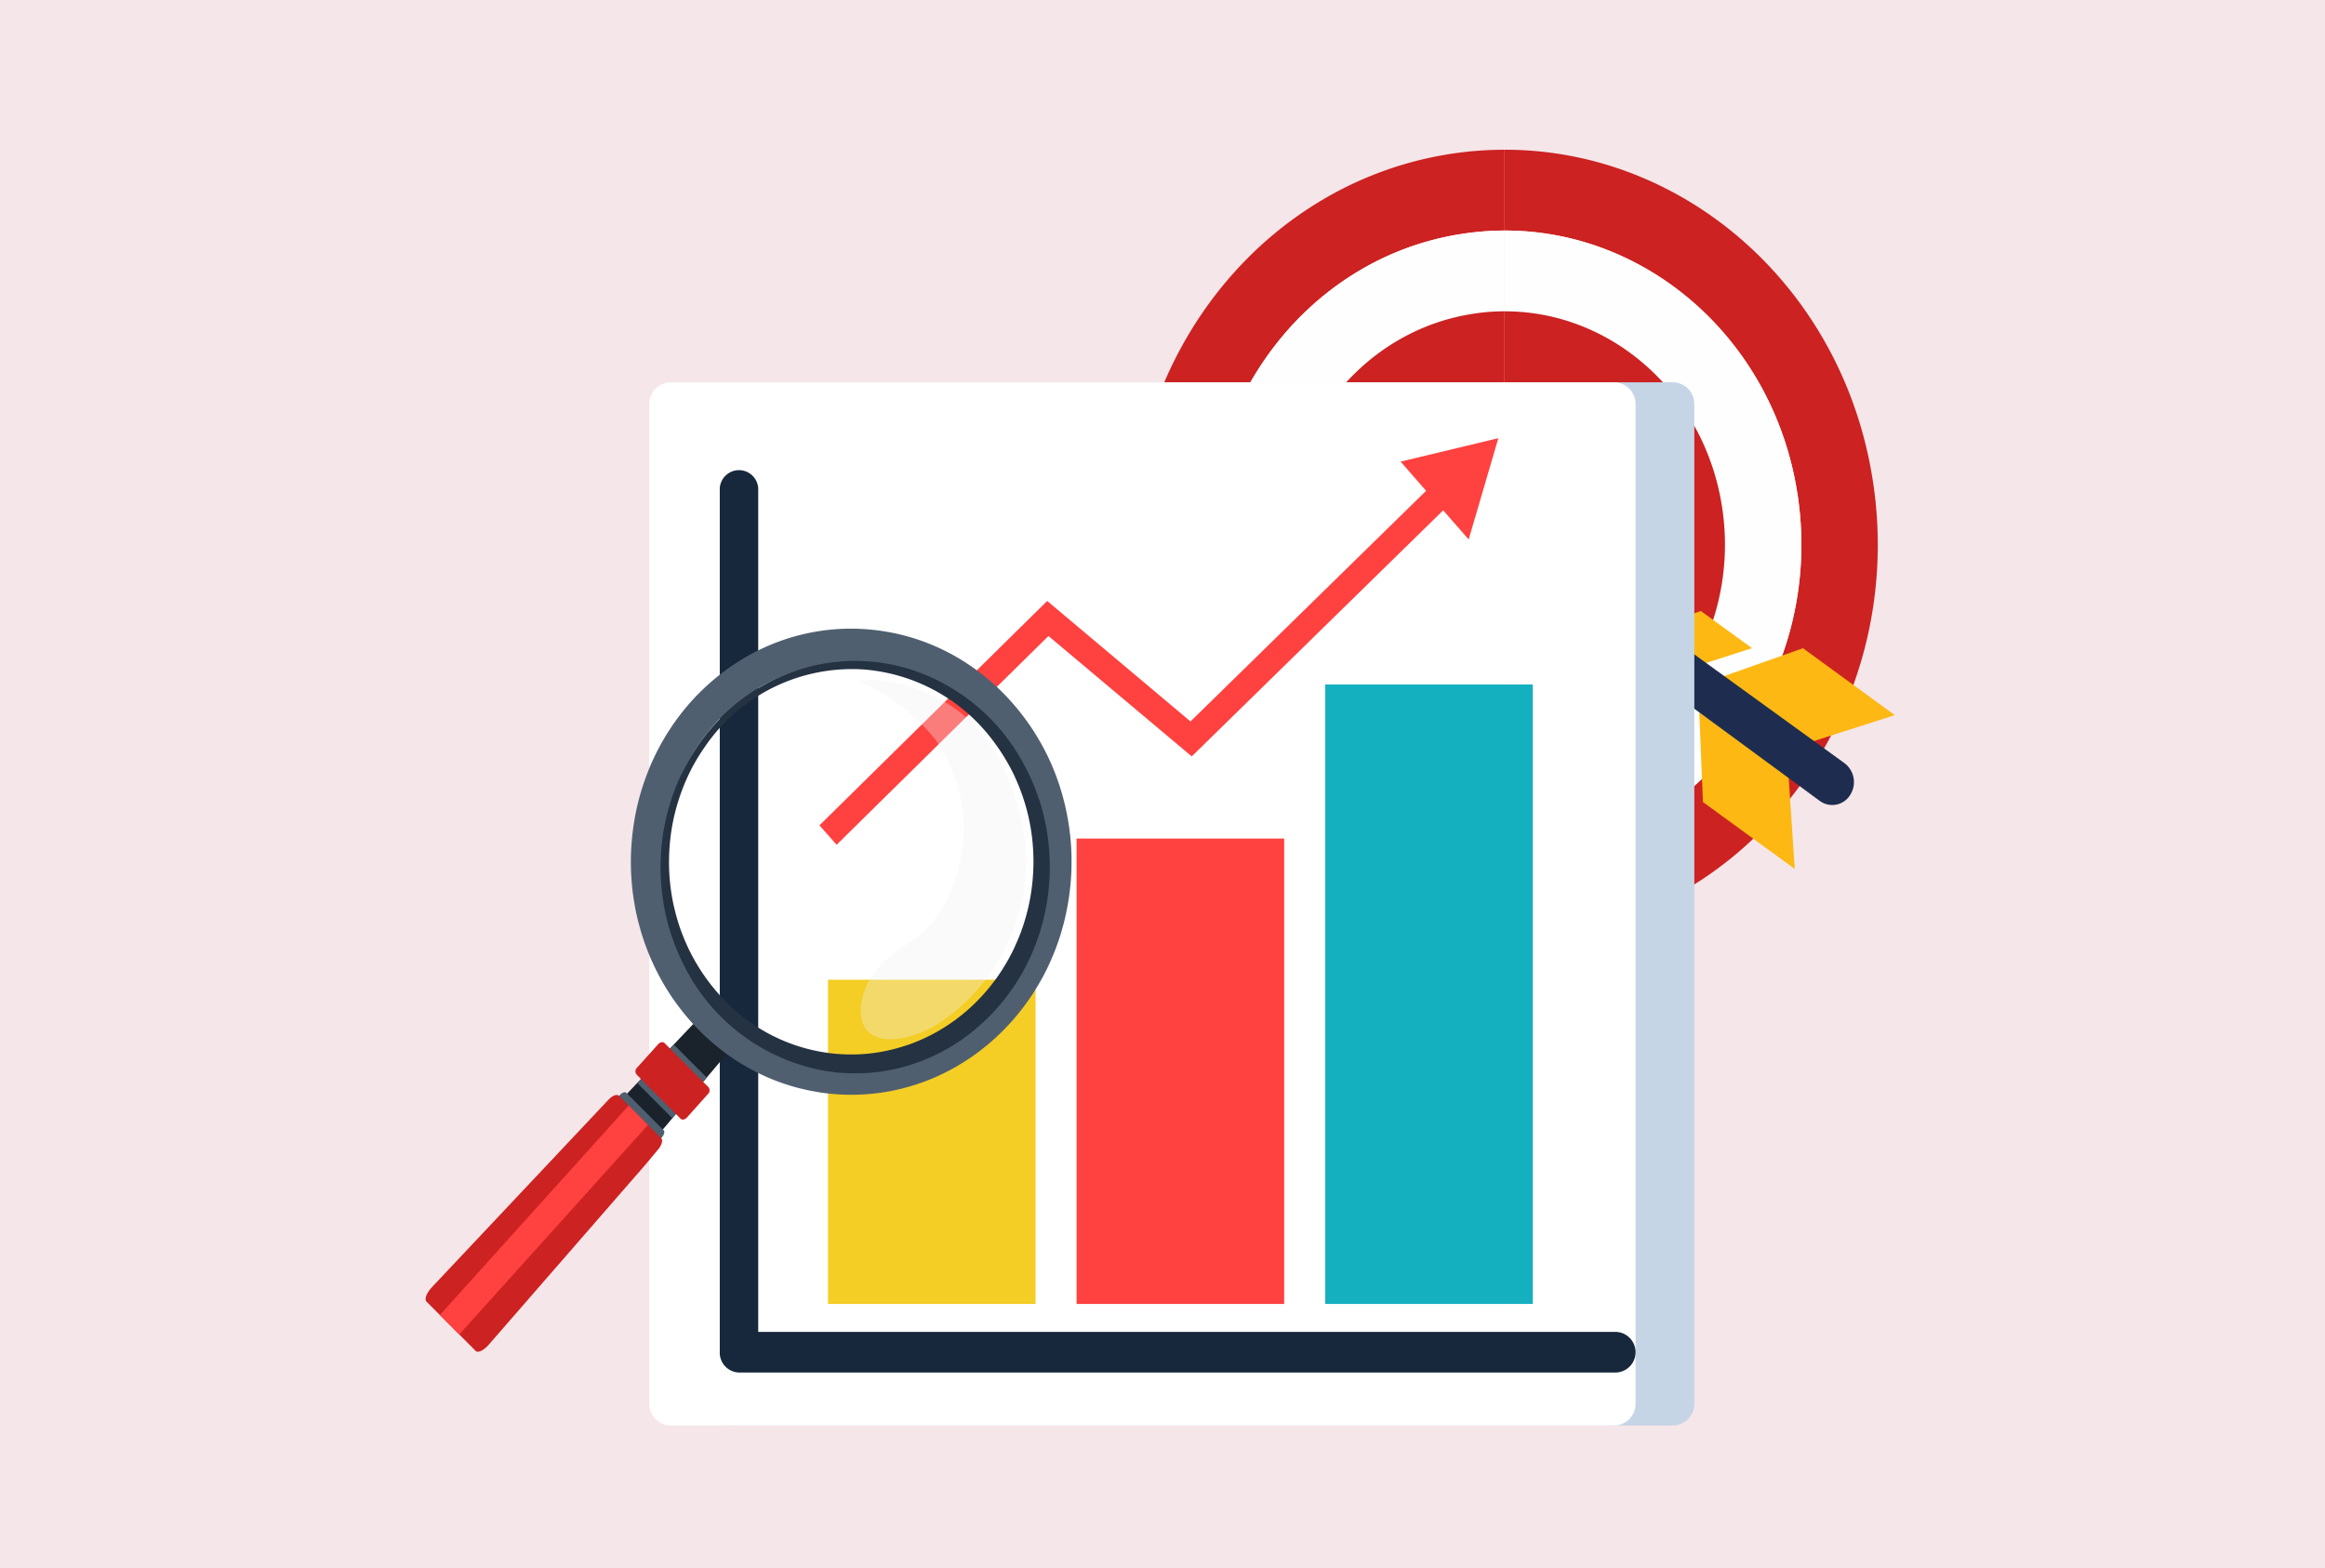 <svg xmlns="http://www.w3.org/2000/svg" xmlns:xlink="http://www.w3.org/1999/xlink" width="295" height="199" viewBox="0 0 295 199">
  <defs>
    <clipPath id="clip-path">
      <rect id="Rectángulo_345003" data-name="Rectángulo 345003" width="186.411" height="161.866" fill="none"/>
    </clipPath>
    <clipPath id="clip-path-2">
      <rect id="Rectángulo_345002" data-name="Rectángulo 345002" width="186.41" height="161.866" fill="none"/>
    </clipPath>
    <clipPath id="clip-path-3">
      <rect id="Rectángulo_345001" data-name="Rectángulo 345001" width="21.768" height="45.636" fill="none"/>
    </clipPath>
  </defs>
  <g id="Grupo_987234" data-name="Grupo 987234" transform="translate(-600 -1511)">
    <rect id="Rectángulo_344859" data-name="Rectángulo 344859" width="295" height="199" transform="translate(600 1511)" fill="#f5e6e9"/>
    <g id="Grupo_987186" data-name="Grupo 987186" transform="translate(654 1530)">
      <g id="Grupo_987185" data-name="Grupo 987185" clip-path="url(#clip-path)">
        <g id="Grupo_987184" data-name="Grupo 987184">
          <g id="Grupo_987183" data-name="Grupo 987183" clip-path="url(#clip-path-2)">
            <path id="Trazado_731162" data-name="Trazado 731162" d="M100.651,42.691C97.146,17.826,76.906-.035,53.82,0V10.25C72.18,10.226,88.277,24.438,91.064,44.2,94.132,65.962,79.946,86.23,59.375,89.472a35.453,35.453,0,0,1-5.555.439v10.242a44.6,44.6,0,0,0,6.985-.541c25.867-4.081,43.705-29.566,39.847-56.92" transform="translate(83.08 0)" fill="#cc2221"/>
            <path id="Trazado_731163" data-name="Trazado 731163" d="M45.315,55.957C42.25,34.2,56.431,13.933,77.007,10.7a36.049,36.049,0,0,1,5.553-.447V0a45.009,45.009,0,0,0-6.985.546C49.711,4.63,31.872,30.117,35.726,57.474c3.508,24.869,23.745,42.713,46.834,42.681V89.91C64.2,89.935,48.106,75.736,45.315,55.957" transform="translate(54.34)" fill="#cc2221"/>
            <path id="Trazado_731164" data-name="Trazado 731164" d="M81.475,39.283c2.279,16.141-8.254,31.193-23.526,33.606a26.248,26.248,0,0,1-4.128.326V83.471a35.453,35.453,0,0,0,5.555-.439c20.571-3.242,34.757-23.51,31.689-45.266C88.277,18,72.18,3.786,53.82,3.81V14.063C67.457,14.044,79.4,24.584,81.475,39.283" transform="translate(83.08 6.44)" fill="#fefeff"/>
            <path id="Trazado_731165" data-name="Trazado 731165" d="M39.431,49.517C42.221,69.3,58.318,83.495,76.675,83.471V73.218c-13.637.019-25.584-10.53-27.655-25.213C46.739,31.848,57.28,16.8,72.552,14.4a25.249,25.249,0,0,1,4.123-.334V3.81a36.049,36.049,0,0,0-5.553.447c-20.576,3.236-34.757,23.5-31.692,45.261" transform="translate(60.225 6.44)" fill="#fefeff"/>
            <path id="Trazado_731166" data-name="Trazado 731166" d="M54.93,39.7c-1.3-9.273,4.736-17.893,13.5-19.281a16.775,16.775,0,0,1,2.361-.18V7.621a25.3,25.3,0,0,0-4.123.334C51.394,10.362,40.856,25.406,43.135,41.561,45.208,56.247,57.156,66.8,70.79,66.777V54.154c-7.814.016-14.667-6.037-15.86-14.449" transform="translate(66.108 12.881)" fill="#cc2221"/>
            <path id="Trazado_731167" data-name="Trazado 731167" d="M81.475,32.842C79.4,18.143,67.457,7.6,53.82,7.621v12.62c7.819-.005,14.667,6.029,15.857,14.463,1.307,9.257-4.734,17.89-13.489,19.27a15.1,15.1,0,0,1-2.368.18v12.62a26.248,26.248,0,0,0,4.128-.326c15.272-2.413,25.805-17.465,23.526-33.606" transform="translate(83.08 12.881)" fill="#cc2221"/>
            <path id="Trazado_731168" data-name="Trazado 731168" d="M61.932,28a8.612,8.612,0,0,1-6.9,9.852,7.045,7.045,0,0,1-1.208.089v8.286a15.059,15.059,0,0,0,2.366-.178c8.758-1.383,14.8-10.016,13.492-19.27-1.193-8.437-8.038-14.468-15.857-14.463v8.281A8.368,8.368,0,0,1,61.932,28" transform="translate(83.08 20.812)" fill="#fefeff"/>
            <path id="Trazado_731169" data-name="Trazado 731169" d="M47.691,31.774c1.193,8.412,8.046,14.465,15.86,14.449V37.938a8.351,8.351,0,0,1-8.107-7.387,8.618,8.618,0,0,1,6.9-9.868,8.744,8.744,0,0,1,1.206-.089V12.313a16.775,16.775,0,0,0-2.361.18c-8.763,1.388-14.8,10.008-13.5,19.281" transform="translate(73.347 20.812)" fill="#fefeff"/>
            <path id="Trazado_731170" data-name="Trazado 731170" d="M57.589,15.48a8.618,8.618,0,0,0-6.9,9.868A8.352,8.352,0,0,0,58.8,32.735V15.391a8.751,8.751,0,0,0-1.208.089" transform="translate(78.103 26.014)" fill="#cc2221"/>
            <path id="Trazado_731171" data-name="Trazado 731171" d="M61.932,22.795a8.368,8.368,0,0,0-8.112-7.4V32.735a7.045,7.045,0,0,0,1.208-.089,8.612,8.612,0,0,0,6.9-9.852" transform="translate(83.08 26.014)" fill="#cc2221"/>
            <path id="Trazado_731172" data-name="Trazado 731172" d="M73.573,26.472l-6.5-4.719-5.708,2.01,6.321,4.6Z" transform="translate(94.729 36.769)" fill="#fdb813"/>
            <path id="Trazado_731173" data-name="Trazado 731173" d="M86.575,32l-11.65-8.488L64.674,27.137l11.342,8.246Z" transform="translate(99.836 39.734)" fill="#fdb813"/>
            <path id="Trazado_731174" data-name="Trazado 731174" d="M75.648,46.426,64,37.941l-.468-11.423,11.34,8.256Z" transform="translate(98.072 44.822)" fill="#fdb813"/>
            <path id="Trazado_731175" data-name="Trazado 731175" d="M67.063,35.407l-6.5-4.724-.252-6.37,6.318,4.611Z" transform="translate(93.106 41.094)" fill="#fdb813"/>
            <path id="Trazado_731176" data-name="Trazado 731176" d="M98.971,52.065a3.008,3.008,0,0,0-.71-4.049L56.924,18.082s-1.821-1.431-3.406.847a2.678,2.678,0,0,0,.476,3.661L95.13,52.81a2.666,2.666,0,0,0,3.841-.745" transform="translate(81.772 29.813)" fill="#1e2d4f"/>
            <path id="Rectángulo_344996" data-name="Rectángulo 344996" d="M2.751,0H122.394a2.749,2.749,0,0,1,2.749,2.749V129.611a2.749,2.749,0,0,1-2.749,2.749H2.751A2.751,2.751,0,0,1,0,129.609V2.751A2.751,2.751,0,0,1,2.751,0Z" transform="translate(35.836 29.506)" fill="#c5d5e6"/>
            <path id="Rectángulo_344997" data-name="Rectángulo 344997" d="M2.749,0H122.393a2.75,2.75,0,0,1,2.75,2.75V129.61a2.75,2.75,0,0,1-2.75,2.75H2.749A2.749,2.749,0,0,1,0,129.611V2.749A2.749,2.749,0,0,1,2.749,0Z" transform="translate(28.379 29.506)" fill="#fff"/>
            <rect id="Rectángulo_344998" data-name="Rectángulo 344998" width="26.332" height="41.136" transform="translate(51.062 105.309)" fill="#f4cd25"/>
            <rect id="Rectángulo_344999" data-name="Rectángulo 344999" width="26.337" height="59.051" transform="translate(82.6 87.395)" fill="#ff4140"/>
            <rect id="Rectángulo_345000" data-name="Rectángulo 345000" width="26.335" height="78.595" transform="translate(114.147 67.85)" fill="#14b0bf"/>
            <path id="Trazado_731177" data-name="Trazado 731177" d="M128.434,129.608H17.113a2.515,2.515,0,0,1-2.439-2.58V17.689a2.443,2.443,0,1,1,4.879,0V124.454H128.434a2.581,2.581,0,0,1,0,5.154" transform="translate(22.652 25.538)" fill="#17283d"/>
            <path id="Trazado_731178" data-name="Trazado 731178" d="M21.822,61.834,19.647,59.37,48.541,30.9,66.723,46.188l31.259-30.6,2.167,2.475L66.881,50.624,48.7,35.346Z" transform="translate(30.329 26.35)" fill="#ff4140"/>
            <path id="Trazado_731179" data-name="Trazado 731179" d="M57.273,26.453,61.035,13.6l-12.4,2.975Z" transform="translate(75.075 22.995)" fill="#ff4140"/>
            <path id="Trazado_731180" data-name="Trazado 731180" d="M9.67,52.483l.585.592,2.46,2.464.928.931c.183.175.537.075.8-.237l.277-.331.6-.708,1.2-1.426.321-.379.132-.159h.005l3.447-4.084.3-.347,2.689-3.185.435-.519a.539.539,0,0,0,.074-.7l-.672-.673L20.8,41.259l-.28-.28a.484.484,0,0,0-.659.113l-.689.729-1.257,1.318L16.22,44.923,13.6,47.675l-1.056,1.114-.478.506-1.282,1.353-.641.67-.3.309c-.275.293-.351.678-.176.855" transform="translate(14.782 69.116)" fill="#1a222b"/>
            <path id="Trazado_731181" data-name="Trazado 731181" d="M8.532,48.856l.982.982,2.457,2.47,1.313,1.313c.163.164.527.043.806-.269l.348-.39,2.406-2.682.114-.132c.275-.309.369-.7.209-.858l-.109-.108-1.213-1.219-2.457-2.47-.867-.855-.107-.116c-.16-.164-.524-.04-.8.272l-.114.124-1.035,1.159-1.72,1.915c-.277.312-.374.7-.211.864" transform="translate(13.048 75.129)" fill="#4f5f70"/>
            <path id="Trazado_731182" data-name="Trazado 731182" d="M.1,70.782,1.814,72.5l2.457,2.467h.005l2.093,2.106c.28.272,1.023-.086,1.646-.81l19.93-22.9L29.5,51.5c.465-.543.649-1.184.4-1.426l-.015-.016-.384-.39-1.234-1.232-.053-.054L25.813,45.97l-.048-.051-.834-.834-.387-.387-.018-.019c-.239-.242-.829-.027-1.313.49l-.01.016L.773,69c-.646.7-.949,1.5-.669,1.781" transform="translate(0 75.349)" fill="#cc2221"/>
            <path id="Trazado_731183" data-name="Trazado 731183" d="M10.557,47.077l.824.829,2.455,2.464,1.178,1.178.321-.379.132-.156h.005l3.447-4.086.3-.347.158-.191-.7-.7-.343-.344-2.46-2.462-.672-.673-.481.5-2.62,2.755-1.058,1.108Z" transform="translate(16.296 71.336)" fill="#4f5f70"/>
            <path id="Trazado_731184" data-name="Trazado 731184" d="M10.586,46.166l.588.6.809.807,2.462,2.462.42.422.748.751.59.6c.193.191.562.113.817-.172L19.644,48.7a.66.66,0,0,0,.12-.869l-.7-.7L18,46.061l-2.457-2.467-.687-.689,0,0-.7-.708c-.193-.191-.56-.121-.819.169l-1.7,1.894L10.7,45.3a.65.65,0,0,0-.112.864" transform="translate(16.156 71.139)" fill="#cc2221"/>
            <path id="Trazado_731185" data-name="Trazado 731185" d="M.713,71.654l2.457,2.47h.005L27.119,47.541l-2.4-2.41-.051-.054Z" transform="translate(1.101 76.191)" fill="#ff4140"/>
            <path id="Trazado_731186" data-name="Trazado 731186" d="M15.209,59.188c-.076-.269-.148-.543-.209-.812-.1-.428-.2-.864-.275-1.3-.061-.3-.114-.6-.158-.907-.01-.073-.02-.143-.025-.213a.246.246,0,0,1-.01-.07,26.627,26.627,0,0,1-.229-5.033v-.005c.013-.285.036-.573.061-.864s.043-.562.079-.842a26.43,26.43,0,0,1,.605-3.39c.094-.374.191-.753.3-1.127.122-.4.247-.8.387-1.2.226-.643.465-1.272.74-1.88.041-.1.081-.2.127-.3.089-.2.181-.39.272-.581.048-.1.1-.2.145-.3A24.718,24.718,0,0,1,18.3,38.1c.053-.078.1-.156.148-.226.074-.118.153-.229.226-.342.066-.091.13-.188.193-.282a2.518,2.518,0,0,1,.206-.288,24.437,24.437,0,0,1,3.091-3.581A23.928,23.928,0,0,1,27.734,29.4a22.714,22.714,0,0,1,12.517-2.448,22.466,22.466,0,0,1,3.658.632A23.98,23.98,0,0,1,58.131,38.167c.031.054.069.108.1.161.117.191.229.379.338.568.181.315.359.635.529.955.043.078.086.159.125.242.16.307.313.613.455.939.041.073.079.156.117.242.188.42.369.853.537,1.289.145.363.272.726.4,1.095.178.522.338,1.055.486,1.585a26.686,26.686,0,0,1,.9,6.669v.156c.008.237,0,.468-.005.7s-.013.473-.025.7c-.008.091-.01.175-.018.264s-.008.156-.01.231c-.01.121-.018.242-.028.369-.008.089-.018.178-.028.269-.074.8-.176,1.582-.321,2.357-.089.5-.193,1-.31,1.48-.013.043-.023.083-.033.124a25.05,25.05,0,0,1-1.03,3.255,2.724,2.724,0,0,1-.107.266v.005l-.01.019c0,.013-.005.016-.01.027-.079.2-.155.4-.242.589-.043.1-.094.213-.14.32-.028.048-.048.1-.074.148-.2.43-.4.855-.623,1.27-.249.476-.516.947-.8,1.4-.211.352-.438.694-.664,1.03-.178.264-.356.519-.544.772-.041.062-.086.116-.127.172l-.018.03q-.549.726-1.142,1.412c-.076.089-.153.172-.231.253-.043.056-.084.1-.13.153-.14.156-.282.307-.432.457a23.638,23.638,0,0,1-2.147,1.985c-.29.25-.593.487-.9.713a.788.788,0,0,1-.094.07,5.211,5.211,0,0,1-.376.277c-.529.371-1.071.716-1.62,1.049a.235.235,0,0,0-.056.032c-.1.059-.2.118-.3.169-.338.2-.687.379-1.033.557-.094.046-.193.1-.3.143s-.188.094-.285.14q-.813.387-1.658.7c-.168.07-.336.129-.5.186l-.031.008c-.155.056-.305.108-.46.167-.176.051-.351.108-.529.156-.059.022-.125.035-.178.059-.094.022-.193.051-.29.078-.127.035-.257.07-.387.11-.1.019-.2.046-.293.07a21.354,21.354,0,0,1-2.116.406.235.235,0,0,1-.069.013h-.025c-.211.027-.425.056-.646.083-.13.013-.257.03-.384.038-.1.008-.2.019-.293.03-.282.022-.567.038-.857.054-.315.011-.626.019-.939.019-.1,0-.2,0-.3,0-.247,0-.5-.013-.75-.024-.282-.016-.562-.032-.839-.054-.076-.005-.148-.013-.224-.016l-.036-.008c-.45-.043-.9-.1-1.351-.167-.661-.1-1.3-.229-1.943-.379-.328-.086-.651-.169-.972-.261a.591.591,0,0,1-.089-.03c-.486-.14-.962-.3-1.432-.468-.064-.03-.127-.046-.191-.075h0a.2.2,0,0,0-.064-.016c-.089-.04-.181-.075-.272-.118a2.331,2.331,0,0,1-.257-.1c-.493-.2-.977-.417-1.455-.654A1.48,1.48,0,0,1,27.9,75c-.1-.048-.211-.1-.313-.153-.076-.048-.158-.081-.234-.126-.448-.245-.89-.5-1.323-.767-.148-.094-.3-.188-.44-.282-.074-.048-.142-.091-.211-.14-.412-.282-.822-.57-1.211-.874-.086-.065-.176-.129-.262-.2-.046-.04-.1-.075-.14-.11-.066-.054-.13-.11-.193-.164-.28-.223-.549-.457-.822-.7-.092-.083-.191-.169-.282-.261-.043-.038-.084-.078-.127-.116l-.237-.231c-.041-.032-.081-.075-.117-.108a.772.772,0,0,1-.064-.067c-.346-.331-.682-.681-1-1.044-.114-.126-.221-.247-.333-.371-.053-.059-.109-.124-.163-.188-.313-.366-.613-.742-.908-1.133-.1-.135-.2-.264-.3-.4-.051-.062-.1-.137-.148-.2-.282-.4-.555-.8-.814-1.219-.061-.1-.12-.2-.178-.288-.025-.051-.061-.1-.086-.143l-.01-.019c-.038-.062-.079-.135-.117-.2-.066-.118-.137-.234-.2-.355-.094-.161-.186-.331-.272-.5q-.191-.343-.366-.694c-.092-.183-.176-.366-.265-.546-.071-.156-.148-.317-.216-.476-.211-.473-.407-.947-.588-1.439a22.547,22.547,0,0,1-.753-2.311m.384,10.374a30.521,30.521,0,0,0,2.554,3.2c.186.2.382.412.575.613A28.825,28.825,0,0,0,21.3,75.709c.361.3.722.568,1.1.842.221.156.438.315.661.465a27.06,27.06,0,0,0,2.409,1.466c.753.412,1.536.786,2.333,1.13a27.618,27.618,0,0,0,3.79,1.278c.145.032.287.073.432.1.216.054.432.1.651.151q.817.165,1.648.3l.051.011c.323.046.651.083.982.121.145.016.293.03.438.043.079.005.155.008.231.019.45.035.9.062,1.346.078.127,0,.262.011.392.011s.239,0,.351,0c.059,0,.109,0,.16,0,.478,0,.951-.016,1.43-.038.033,0,.066,0,.1-.008.206-.013.407-.032.616-.048.051,0,.1-.008.148-.011.109-.011.224-.019.328-.032.7-.065,1.386-.169,2.06-.285.038-.011.076-.019.117-.027.209-.038.425-.083.628-.121.1-.027.211-.046.308-.075a2.808,2.808,0,0,0,.3-.067h.018c.7-.169,1.386-.36,2.063-.581.1-.03.188-.059.282-.094.216-.067.432-.148.644-.221.1-.043.206-.073.3-.113.28-.1.552-.213.824-.331.125-.051.254-.1.379-.156.239-.1.476-.215.71-.326.542-.256,1.071-.519,1.592-.812.338-.183.674-.379,1-.584a25.616,25.616,0,0,0,2.409-1.644c.061-.043.122-.094.181-.137v-.005c.247-.191.483-.379.722-.576a26.866,26.866,0,0,0,2.149-1.977c.206-.207.4-.412.6-.63.071-.07.135-.148.209-.221a28.822,28.822,0,0,0,1.885-2.314c.239-.326.471-.648.7-.985.575-.855,1.112-1.754,1.608-2.674.2-.377.392-.759.575-1.149a30.023,30.023,0,0,0,1.272-3.1c.155-.439.3-.88.432-1.332.122-.422.242-.845.348-1.272.1-.387.188-.775.265-1.168A31.171,31.171,0,0,0,66.05,54.7a31.946,31.946,0,0,0-.061-5.779c-.053-.5-.114-1-.193-1.49-.1-.664-.226-1.329-.364-1.975l0,0c-.01-.046-.015-.075-.028-.118a30.911,30.911,0,0,0-1.87-5.7A30.052,30.052,0,0,0,58,31.3a28.366,28.366,0,0,0-5.766-4.716A26.767,26.767,0,0,0,40.6,22.7a26.312,26.312,0,0,0-9.188.764,26.833,26.833,0,0,0-5.988,2.386,28.673,28.673,0,0,0-9.607,8.576,29.882,29.882,0,0,0-2.383,3.987c-.285.573-.555,1.154-.8,1.751-.089.207-.173.422-.252.632a30.468,30.468,0,0,0-1.829,6.968c-.084.611-.16,1.224-.206,1.848-.025.288-.043.576-.059.864-.018.256-.028.517-.036.777-.008.328-.013.659-.013.993,0,.718.025,1.447.081,2.163a30.536,30.536,0,0,0,.392,3.185c.158.893.351,1.773.588,2.636a30.431,30.431,0,0,0,4.294,9.33" transform="translate(15.806 38.179)" fill="#4f5f70"/>
            <path id="Trazado_731187" data-name="Trazado 731187" d="M13.288,59.462h0c.1.28.2.56.315.839.051.137.1.264.155.4.2.479.412.955.636,1.415A24.805,24.805,0,0,0,32.836,76.161c.481.073.962.135,1.447.183.089.005.168.013.249.016.618.051,1.231.075,1.844.073a21.492,21.492,0,0,0,2.5-.126,23.543,23.543,0,0,0,2.854-.482,24.079,24.079,0,0,0,2.338-.675c.2-.073.407-.14.608-.223a23.829,23.829,0,0,0,6.044-3.341,25.978,25.978,0,0,0,8.8-12.093c.165-.455.318-.915.45-1.388a26.429,26.429,0,0,0,.847-3.869V54.23q.114-.763.178-1.544c.008-.062.015-.116.018-.167.008-.094.015-.18.018-.272.025-.291.043-.57.051-.855A27.546,27.546,0,0,0,59.9,42.145l-.005,0c-.031-.1-.064-.207-.1-.312v0c-.071-.218-.15-.439-.219-.659-.176-.487-.356-.974-.56-1.453-.059-.143-.122-.293-.183-.441a.462.462,0,0,1-.038-.081c-.1-.218-.2-.433-.3-.651-.231-.487-.471-.958-.735-1.426A24.928,24.928,0,0,0,43.151,25.095a23.511,23.511,0,0,0-17.7,1.733A25.311,25.311,0,0,0,16.165,35.3c-.048.07-.1.148-.148.226a24.186,24.186,0,0,0-1.338,2.324c-.069.126-.13.25-.2.382A26.692,26.692,0,0,0,13.392,40.8a27.774,27.774,0,0,0-.608,17.1c.153.527.318,1.047.5,1.56M37.313,25.181h0c.2.013.389.024.585.048a22.714,22.714,0,0,1,16.333,9.448q.542.738,1.023,1.517l.028.048c.244.39.476.794.7,1.2.041.075.086.153.13.239.2.377.4.769.575,1.168a25.349,25.349,0,0,1,2.287,8.91c.036.508.053,1.022.061,1.536v.449c0,.242-.008.482-.015.721-.013.406-.038.81-.071,1.227a25.714,25.714,0,0,1-.532,3.519c-.183.812-.4,1.609-.654,2.389a22.567,22.567,0,0,1-.88,2.279,18.979,18.979,0,0,1-.872,1.8c-.2.39-.42.756-.641,1.125a23.849,23.849,0,0,1-2.617,3.538,23.436,23.436,0,0,1-1.775,1.794c-.5.455-1.012.882-1.552,1.291-.13.1-.262.2-.4.3-.605.438-1.224.845-1.862,1.221q-.9.533-1.844.977c-.6.282-1.2.533-1.821.761-.221.083-.438.161-.654.226-.486.161-.969.3-1.463.43A21.629,21.629,0,0,1,34.533,74c-.2-.011-.407-.03-.608-.043a22.424,22.424,0,0,1-12.95-5.7c-.376-.342-.743-.691-1.1-1.057A24.705,24.705,0,0,1,14.4,58.564c-.186-.487-.354-.985-.5-1.488-.064-.2-.125-.414-.181-.621l-.005,0c-.033-.143-.079-.282-.107-.428v0c-.13-.49-.242-.982-.343-1.485a25.943,25.943,0,0,1-.382-7.051,25.358,25.358,0,0,1,1.2-5.945A24.753,24.753,0,0,1,16.4,36.455c.277-.465.572-.912.878-1.353.071-.113.15-.218.226-.328h0a22.621,22.621,0,0,1,19.8-9.593" transform="translate(18.091 40.749)" fill="#243242"/>
            <g id="Grupo_987182" data-name="Grupo 987182" transform="translate(54.446 67.216)" opacity="0.34">
              <g id="Grupo_987181" data-name="Grupo 987181">
                <g id="Grupo_987180" data-name="Grupo 987180" clip-path="url(#clip-path-3)">
                  <path id="Trazado_731188" data-name="Trazado 731188" d="M41.385,57.093a23.9,23.9,0,0,0,1.048-14.912c-1.4-5.251-3.645-10.094-7.951-13.249a21.12,21.12,0,0,0-6.433-3.185,20.023,20.023,0,0,0-3.391-.683c-.862-.089-2.506.256-3.253-.078a25.411,25.411,0,0,1,10.238,7.627,19.585,19.585,0,0,1,3.037,15.926,18.158,18.158,0,0,1-3.52,7.355c-1.9,2.324-4.713,3.274-6.614,5.485a8.777,8.777,0,0,0-2.366,5.146c-.31,5.881,6.354,4.221,9.376,2.41a24.239,24.239,0,0,0,9.829-11.842" transform="translate(-21.405 -24.986)" fill="#f0f1f1"/>
                </g>
              </g>
            </g>
          </g>
        </g>
      </g>
    </g>
  </g>
</svg>
